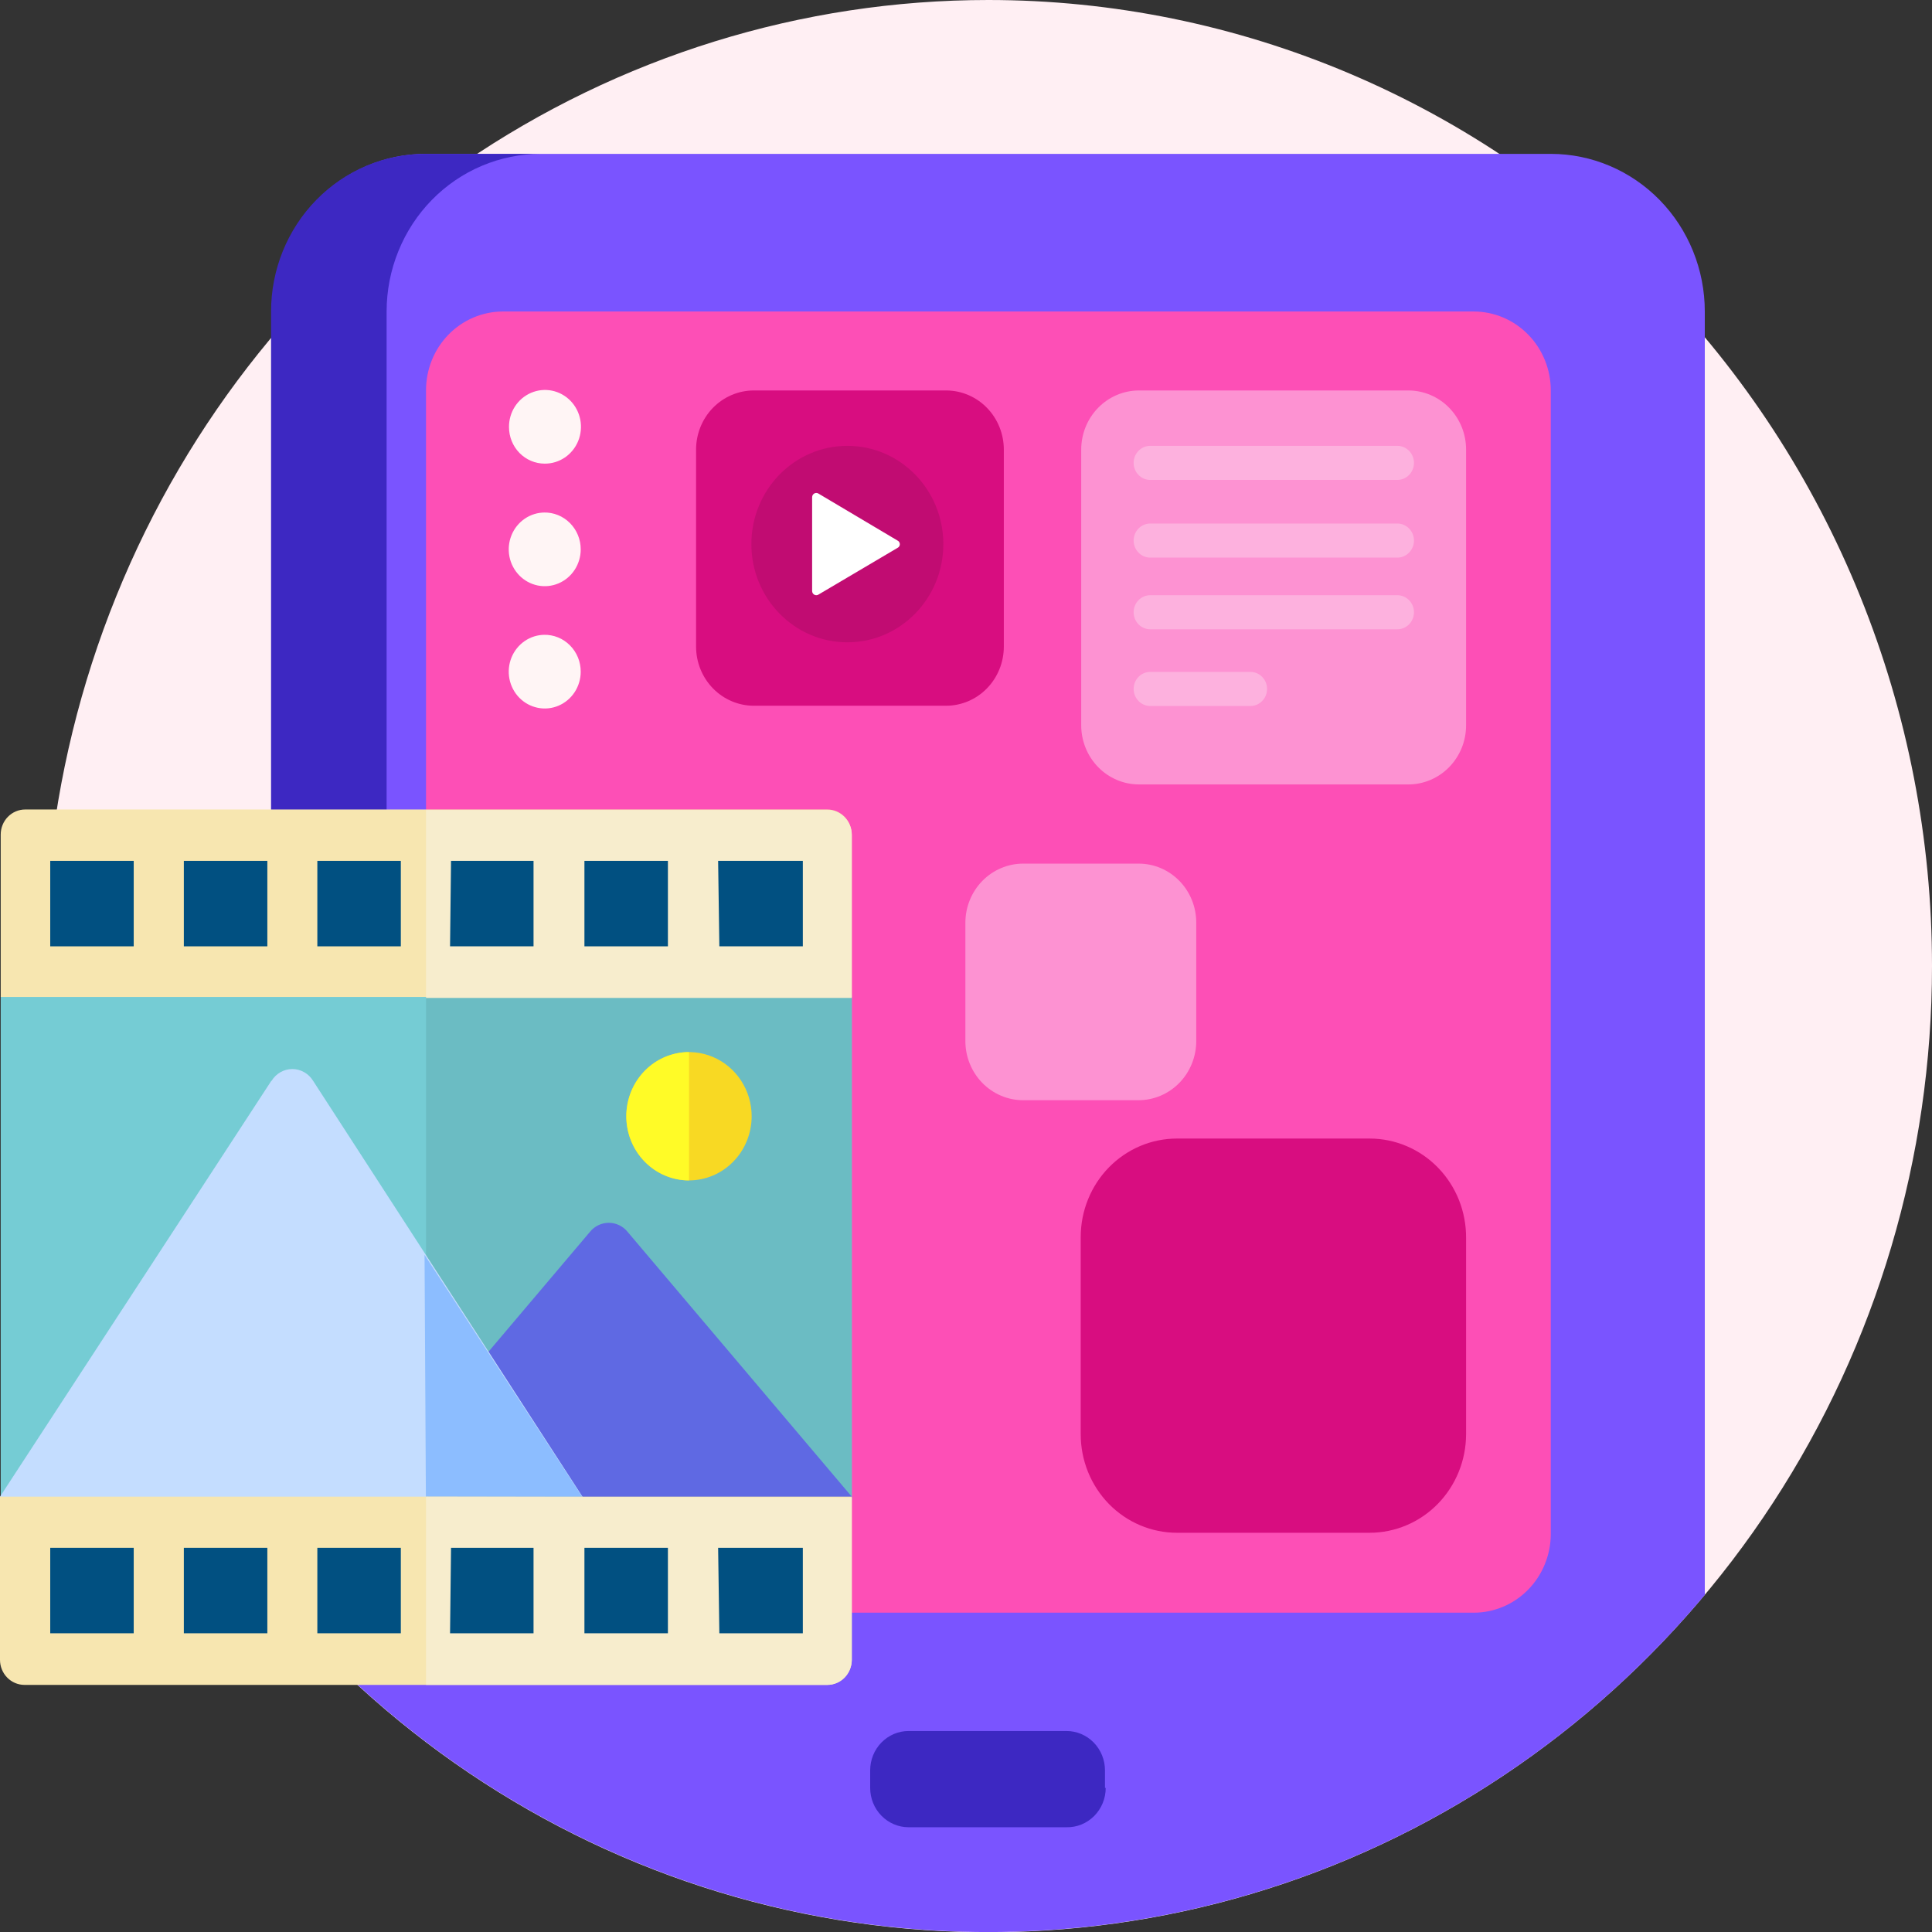 <svg width="90" height="90" viewBox="0 0 90 90" fill="none" xmlns="http://www.w3.org/2000/svg">
<rect x="0" y="0" width="90" height="90" fill="#333333" stroke="none"/>
<g clip-path="url(#clip0_7146_163096)">
<path d="M90 45.006C90 53.908 87.421 62.609 82.589 70.011C77.758 77.412 70.89 83.181 62.855 86.587C54.821 89.993 45.98 90.884 37.45 89.146C28.921 87.409 21.087 83.121 14.938 76.826C8.79 70.53 4.603 62.51 2.908 53.779C1.213 45.048 2.085 35.998 5.415 27.775C8.744 19.551 14.381 12.523 21.613 7.579C28.845 2.635 37.347 -0.002 46.044 1.51492e-06C51.817 1.31599e-06 57.534 1.164 62.868 3.426C68.201 5.688 73.048 9.003 77.13 13.183C81.212 17.362 84.449 22.323 86.657 27.784C88.866 33.244 90.002 39.096 90 45.006Z" fill="#FFEFF3"/>
<path d="M79.416 14.512V74.298C75.287 79.223 70.167 83.177 64.406 85.888C58.644 88.598 52.379 90.002 46.038 90.002C39.697 90.002 33.432 88.598 27.671 85.888C21.909 83.177 16.789 79.223 12.66 74.298V14.512C12.66 13.546 12.846 12.59 13.207 11.699C13.569 10.807 14.098 9.997 14.765 9.315C15.433 8.633 16.225 8.092 17.097 7.724C17.968 7.355 18.902 7.167 19.846 7.168H72.242C74.145 7.168 75.969 7.942 77.315 9.319C78.66 10.696 79.416 12.564 79.416 14.512Z" fill="#7A54FF"/>
<path d="M18.01 62.039C16.469 61.63 15.104 60.709 14.13 59.42C13.155 58.131 12.627 56.547 12.627 54.918V14.512C12.627 13.546 12.813 12.59 13.174 11.699C13.535 10.807 14.065 9.997 14.732 9.315C15.4 8.633 16.192 8.092 17.064 7.724C17.935 7.355 18.869 7.167 19.812 7.168H25.196C24.253 7.167 23.319 7.355 22.447 7.724C21.575 8.092 20.783 8.633 20.116 9.315C19.448 9.997 18.919 10.807 18.558 11.699C18.196 12.59 18.01 13.546 18.01 14.512V62.039ZM51.474 83.287V82.47C51.474 81.984 51.285 81.517 50.949 81.174C50.614 80.83 50.158 80.637 49.683 80.637H42.327C42.092 80.637 41.859 80.684 41.641 80.776C41.424 80.868 41.227 81.004 41.06 81.174C40.894 81.344 40.762 81.546 40.672 81.768C40.582 81.991 40.536 82.229 40.536 82.47V83.287C40.536 83.528 40.582 83.766 40.672 83.989C40.762 84.211 40.894 84.413 41.06 84.583C41.227 84.753 41.424 84.888 41.641 84.98C41.859 85.073 42.092 85.12 42.327 85.12H49.683C49.921 85.125 50.158 85.081 50.379 84.991C50.6 84.901 50.801 84.766 50.971 84.596C51.141 84.425 51.276 84.221 51.368 83.997C51.461 83.772 51.508 83.531 51.508 83.287H51.474Z" fill="#3D28C2"/>
<path d="M68.65 75.126H23.427C22.956 75.126 22.489 75.031 22.054 74.846C21.619 74.661 21.223 74.39 20.891 74.049C20.558 73.707 20.294 73.301 20.115 72.855C19.936 72.409 19.844 71.931 19.846 71.449V18.189C19.844 17.707 19.936 17.229 20.115 16.783C20.294 16.336 20.558 15.931 20.891 15.589C21.223 15.248 21.619 14.977 22.054 14.792C22.489 14.607 22.956 14.511 23.427 14.511H68.65C69.602 14.511 70.516 14.899 71.19 15.589C71.864 16.278 72.242 17.214 72.242 18.189V71.484C72.233 72.453 71.851 73.379 71.178 74.062C70.505 74.744 69.596 75.126 68.65 75.126Z" fill="#FD4FB6"/>
<path d="M55.726 42.986V48.497C55.726 49.227 55.442 49.928 54.938 50.445C54.433 50.962 53.748 51.252 53.034 51.252H47.662C47.309 51.252 46.959 51.181 46.632 51.042C46.306 50.904 46.009 50.701 45.759 50.445C45.509 50.189 45.311 49.885 45.176 49.551C45.04 49.217 44.971 48.858 44.971 48.497V42.986C44.971 42.624 45.04 42.266 45.176 41.932C45.311 41.597 45.509 41.294 45.759 41.038C46.009 40.782 46.306 40.579 46.632 40.441C46.959 40.302 47.309 40.231 47.662 40.231H53.046C53.399 40.231 53.748 40.302 54.074 40.441C54.4 40.58 54.696 40.783 54.945 41.039C55.194 41.295 55.391 41.599 55.525 41.933C55.659 42.267 55.727 42.625 55.726 42.986Z" fill="#FD92D2"/>
<path d="M68.296 57.673V66.814C68.293 68.032 67.818 69.199 66.976 70.059C66.133 70.919 64.992 71.402 63.802 71.402H54.837C54.248 71.404 53.664 71.286 53.118 71.056C52.573 70.827 52.078 70.489 51.66 70.063C51.243 69.636 50.912 69.13 50.686 68.573C50.46 68.015 50.344 67.418 50.344 66.814V57.626C50.344 57.023 50.46 56.425 50.686 55.868C50.912 55.31 51.243 54.804 51.66 54.378C52.078 53.952 52.573 53.614 53.118 53.384C53.664 53.154 54.248 53.037 54.837 53.038H63.802C64.395 53.038 64.982 53.158 65.53 53.392C66.077 53.625 66.574 53.967 66.992 54.398C67.409 54.828 67.74 55.34 67.964 55.902C68.187 56.464 68.3 57.066 68.296 57.673ZM46.762 20.944V30.121C46.762 30.852 46.479 31.552 45.974 32.069C45.469 32.586 44.785 32.876 44.071 32.876H35.117C34.404 32.876 33.719 32.586 33.214 32.069C32.709 31.552 32.426 30.852 32.426 30.121V20.944C32.426 20.214 32.709 19.513 33.214 18.996C33.719 18.48 34.404 18.189 35.117 18.189H44.093C44.803 18.195 45.482 18.488 45.982 19.004C46.482 19.52 46.762 20.218 46.762 20.944Z" fill="#D80D80"/>
<path d="M68.296 20.944V33.787C68.296 34.148 68.227 34.507 68.092 34.841C67.956 35.175 67.758 35.479 67.508 35.735C67.258 35.991 66.961 36.194 66.635 36.332C66.308 36.471 65.958 36.542 65.605 36.542H53.059C52.705 36.542 52.355 36.471 52.029 36.332C51.702 36.194 51.406 35.991 51.156 35.735C50.906 35.479 50.707 35.175 50.572 34.841C50.437 34.507 50.367 34.148 50.367 33.787V20.944C50.367 20.214 50.651 19.513 51.156 18.996C51.66 18.48 52.345 18.189 53.059 18.189H65.605C65.958 18.189 66.308 18.261 66.635 18.399C66.961 18.537 67.258 18.74 67.508 18.996C67.758 19.252 67.956 19.556 68.092 19.89C68.227 20.224 68.296 20.583 68.296 20.944Z" fill="#FD92D2"/>
<path d="M23.711 19.894C23.708 19.553 23.805 19.22 23.988 18.936C24.172 18.652 24.433 18.43 24.74 18.299C25.047 18.167 25.385 18.132 25.712 18.198C26.038 18.264 26.337 18.428 26.573 18.668C26.808 18.909 26.968 19.216 27.032 19.55C27.096 19.884 27.062 20.23 26.934 20.544C26.806 20.858 26.589 21.126 26.311 21.314C26.034 21.501 25.708 21.6 25.376 21.598C24.934 21.598 24.511 21.419 24.198 21.099C23.886 20.779 23.711 20.346 23.711 19.894ZM25.376 23.875C25.044 23.875 24.72 23.975 24.444 24.164C24.169 24.352 23.954 24.62 23.827 24.934C23.7 25.248 23.667 25.593 23.731 25.926C23.796 26.259 23.956 26.564 24.19 26.804C24.425 27.044 24.724 27.208 25.049 27.274C25.374 27.34 25.711 27.306 26.017 27.176C26.324 27.047 26.586 26.826 26.77 26.544C26.954 26.262 27.052 25.93 27.052 25.591C27.052 25.363 27.008 25.136 26.922 24.926C26.835 24.715 26.709 24.525 26.549 24.365C26.39 24.205 26.201 24.079 25.994 23.995C25.786 23.911 25.565 23.87 25.342 23.875H25.376ZM25.376 29.572C25.044 29.572 24.72 29.672 24.444 29.861C24.169 30.05 23.954 30.318 23.827 30.631C23.7 30.945 23.667 31.29 23.731 31.623C23.796 31.956 23.956 32.262 24.19 32.502C24.425 32.742 24.724 32.905 25.049 32.971C25.374 33.038 25.711 33.004 26.017 32.874C26.324 32.744 26.586 32.524 26.77 32.242C26.954 31.959 27.052 31.628 27.052 31.288C27.052 31.06 27.008 30.834 26.922 30.623C26.835 30.413 26.709 30.222 26.549 30.062C26.39 29.902 26.201 29.776 25.994 29.692C25.786 29.608 25.565 29.567 25.342 29.572H25.376Z" fill="#FFF5F5"/>
<path d="M39.473 29.922C41.942 29.922 43.944 27.873 43.944 25.346C43.944 22.818 41.942 20.769 39.473 20.769C37.004 20.769 35.002 22.818 35.002 25.346C35.002 27.873 37.004 29.922 39.473 29.922Z" fill="#C10C72"/>
<path d="M38.117 22.987L41.812 25.182C41.844 25.197 41.871 25.221 41.889 25.251C41.908 25.281 41.918 25.316 41.918 25.351C41.918 25.387 41.908 25.422 41.889 25.452C41.871 25.482 41.844 25.506 41.812 25.521L38.117 27.704C38.089 27.72 38.056 27.728 38.024 27.727C37.991 27.727 37.959 27.718 37.931 27.702C37.903 27.686 37.879 27.662 37.861 27.634C37.844 27.606 37.834 27.574 37.832 27.54V23.162C37.832 23.128 37.841 23.094 37.857 23.064C37.874 23.035 37.897 23.01 37.926 22.992C37.955 22.974 37.988 22.965 38.021 22.964C38.054 22.963 38.088 22.971 38.117 22.987Z" fill="white"/>
<path d="M38.538 70.912H1.174C0.871 70.912 0.581 70.789 0.367 70.57C0.153 70.351 0.033 70.054 0.033 69.745V46.465C0.033 46.156 0.153 45.859 0.367 45.64C0.581 45.421 0.871 45.298 1.174 45.298H38.538C38.84 45.298 39.13 45.421 39.344 45.64C39.558 45.859 39.678 46.156 39.678 46.465V69.721C39.681 69.876 39.654 70.031 39.598 70.175C39.542 70.32 39.459 70.451 39.352 70.562C39.246 70.673 39.12 70.761 38.98 70.821C38.84 70.881 38.69 70.912 38.538 70.912Z" fill="#75CCD4"/>
<path d="M38.539 45.274H19.846V70.959H38.539C38.842 70.959 39.132 70.836 39.346 70.617C39.559 70.398 39.68 70.101 39.68 69.791V46.465C39.683 46.31 39.656 46.156 39.599 46.011C39.544 45.867 39.46 45.736 39.354 45.625C39.248 45.514 39.121 45.426 38.981 45.365C38.841 45.305 38.691 45.274 38.539 45.274Z" fill="#6BBCC3"/>
<path d="M38.538 37.709H1.174C0.871 37.709 0.581 37.832 0.367 38.051C0.153 38.27 0.033 38.567 0.033 38.877V46.442H39.678V38.877C39.678 38.567 39.558 38.27 39.344 38.051C39.13 37.832 38.84 37.709 38.538 37.709Z" fill="#F7E6B0"/>
<path d="M39.68 38.9C39.68 38.59 39.559 38.294 39.346 38.075C39.132 37.856 38.842 37.733 38.539 37.733H19.846V46.489H39.68V38.9Z" fill="#F7EDCD"/>
<path d="M2.34 40.102H6.229V44.084H2.34V40.102Z" fill="#015081"/>
<path d="M8.564 40.102H12.454V44.084H8.564V40.102Z" fill="#015081"/>
<path d="M14.783 40.102H18.672V44.084H14.783V40.102Z" fill="#015081"/>
<path d="M21.011 40.102H24.854V44.084H20.965L21.011 40.102Z" fill="#015081"/>
<path d="M27.225 40.102H31.114V44.084H27.225V40.102Z" fill="#015081"/>
<path d="M33.453 40.102H37.399V44.084H33.51L33.453 40.102Z" fill="#015081"/>
<path d="M32.096 54.988C31.518 54.988 30.954 54.812 30.473 54.484C29.993 54.156 29.619 53.689 29.398 53.143C29.177 52.597 29.119 51.996 29.232 51.416C29.345 50.836 29.623 50.304 30.031 49.886C30.439 49.468 30.96 49.183 31.526 49.068C32.092 48.952 32.679 49.011 33.213 49.238C33.746 49.464 34.202 49.847 34.523 50.339C34.844 50.83 35.015 51.408 35.015 51.999C35.015 52.792 34.708 53.552 34.16 54.112C33.613 54.673 32.87 54.988 32.096 54.988Z" fill="#F8D923"/>
<path d="M32.096 54.988C31.321 54.988 30.578 54.673 30.031 54.112C29.483 53.552 29.176 52.792 29.176 51.999C29.176 51.206 29.483 50.446 30.031 49.886C30.578 49.325 31.321 49.01 32.096 49.01" fill="#FFFB27"/>
<path d="M27.475 57.393L17.039 69.721C17.039 70.031 17.159 70.328 17.373 70.547C17.587 70.766 17.877 70.889 18.18 70.889H38.538C38.841 70.889 39.131 70.766 39.345 70.547C39.559 70.328 39.679 70.031 39.679 69.721L29.243 57.393C29.136 57.258 29.001 57.15 28.848 57.076C28.695 57.002 28.528 56.963 28.359 56.963C28.19 56.963 28.023 57.002 27.87 57.076C27.717 57.15 27.582 57.258 27.475 57.393Z" fill="#5F69E3"/>
<path d="M12.637 50.353L0 69.721C0 70.031 0.12 70.328 0.334 70.547C0.548 70.766 0.838 70.888 1.141 70.888H25.993C26.295 70.888 26.585 70.766 26.799 70.547C27.013 70.328 27.134 70.031 27.134 69.721L14.588 50.353C14.485 50.184 14.342 50.044 14.173 49.948C14.003 49.851 13.812 49.8 13.618 49.8C13.424 49.8 13.233 49.851 13.063 49.948C12.894 50.044 12.751 50.184 12.649 50.353H12.637Z" fill="#C4DDFF"/>
<path d="M19.846 70.912H25.993C26.296 70.912 26.586 70.789 26.8 70.57C27.014 70.351 27.134 70.054 27.134 69.745L19.777 58.455L19.846 70.912Z" fill="#8CBDFF"/>
<path d="M39.679 69.721H0V77.321C0 77.631 0.12 77.928 0.334 78.147C0.548 78.366 0.838 78.489 1.141 78.489H38.539C38.841 78.489 39.131 78.366 39.345 78.147C39.559 77.928 39.679 77.631 39.679 77.321V69.721Z" fill="#F7E6B0"/>
<path d="M19.846 69.721V78.489H38.539C38.842 78.489 39.132 78.366 39.346 78.147C39.559 77.928 39.68 77.631 39.68 77.321V69.756L19.846 69.721Z" fill="#F7EDCD"/>
<path d="M2.34 72.103H6.229V76.084H2.34V72.103Z" fill="#015081"/>
<path d="M8.564 72.103H12.454V76.084H8.564V72.103Z" fill="#015081"/>
<path d="M14.783 72.103H18.672V76.084H14.783V72.103Z" fill="#015081"/>
<path d="M21.011 72.103H24.854V76.084H20.965L21.011 72.103Z" fill="#015081"/>
<path d="M27.225 72.103H31.114V76.084H27.225V72.103Z" fill="#015081"/>
<path d="M33.453 72.103H37.399V76.084H33.51L33.453 72.103Z" fill="#015081"/>
<path d="M65.092 20.769H53.584C53.156 20.769 52.809 21.125 52.809 21.563C52.809 22.002 53.156 22.357 53.584 22.357H65.092C65.52 22.357 65.868 22.002 65.868 21.563C65.868 21.125 65.52 20.769 65.092 20.769Z" fill="#FDB1DE"/>
<path d="M65.092 24.388H53.584C53.156 24.388 52.809 24.744 52.809 25.182C52.809 25.62 53.156 25.976 53.584 25.976H65.092C65.52 25.976 65.868 25.62 65.868 25.182C65.868 24.744 65.52 24.388 65.092 24.388Z" fill="#FDB1DE"/>
<path d="M65.092 27.727H53.584C53.156 27.727 52.809 28.083 52.809 28.521C52.809 28.96 53.156 29.315 53.584 29.315H65.092C65.52 29.315 65.868 28.96 65.868 28.521C65.868 28.083 65.52 27.727 65.092 27.727Z" fill="#FDB1DE"/>
<path d="M58.249 31.3H53.584C53.156 31.3 52.809 31.655 52.809 32.094C52.809 32.532 53.156 32.888 53.584 32.888H58.249C58.677 32.888 59.025 32.532 59.025 32.094C59.025 31.655 58.677 31.3 58.249 31.3Z" fill="#FDB1DE"/>
</g>
<defs>
<clipPath id="clip0_7146_163096">
<rect width="90" height="90" fill="white"/>
</clipPath>
</defs>
</svg>
